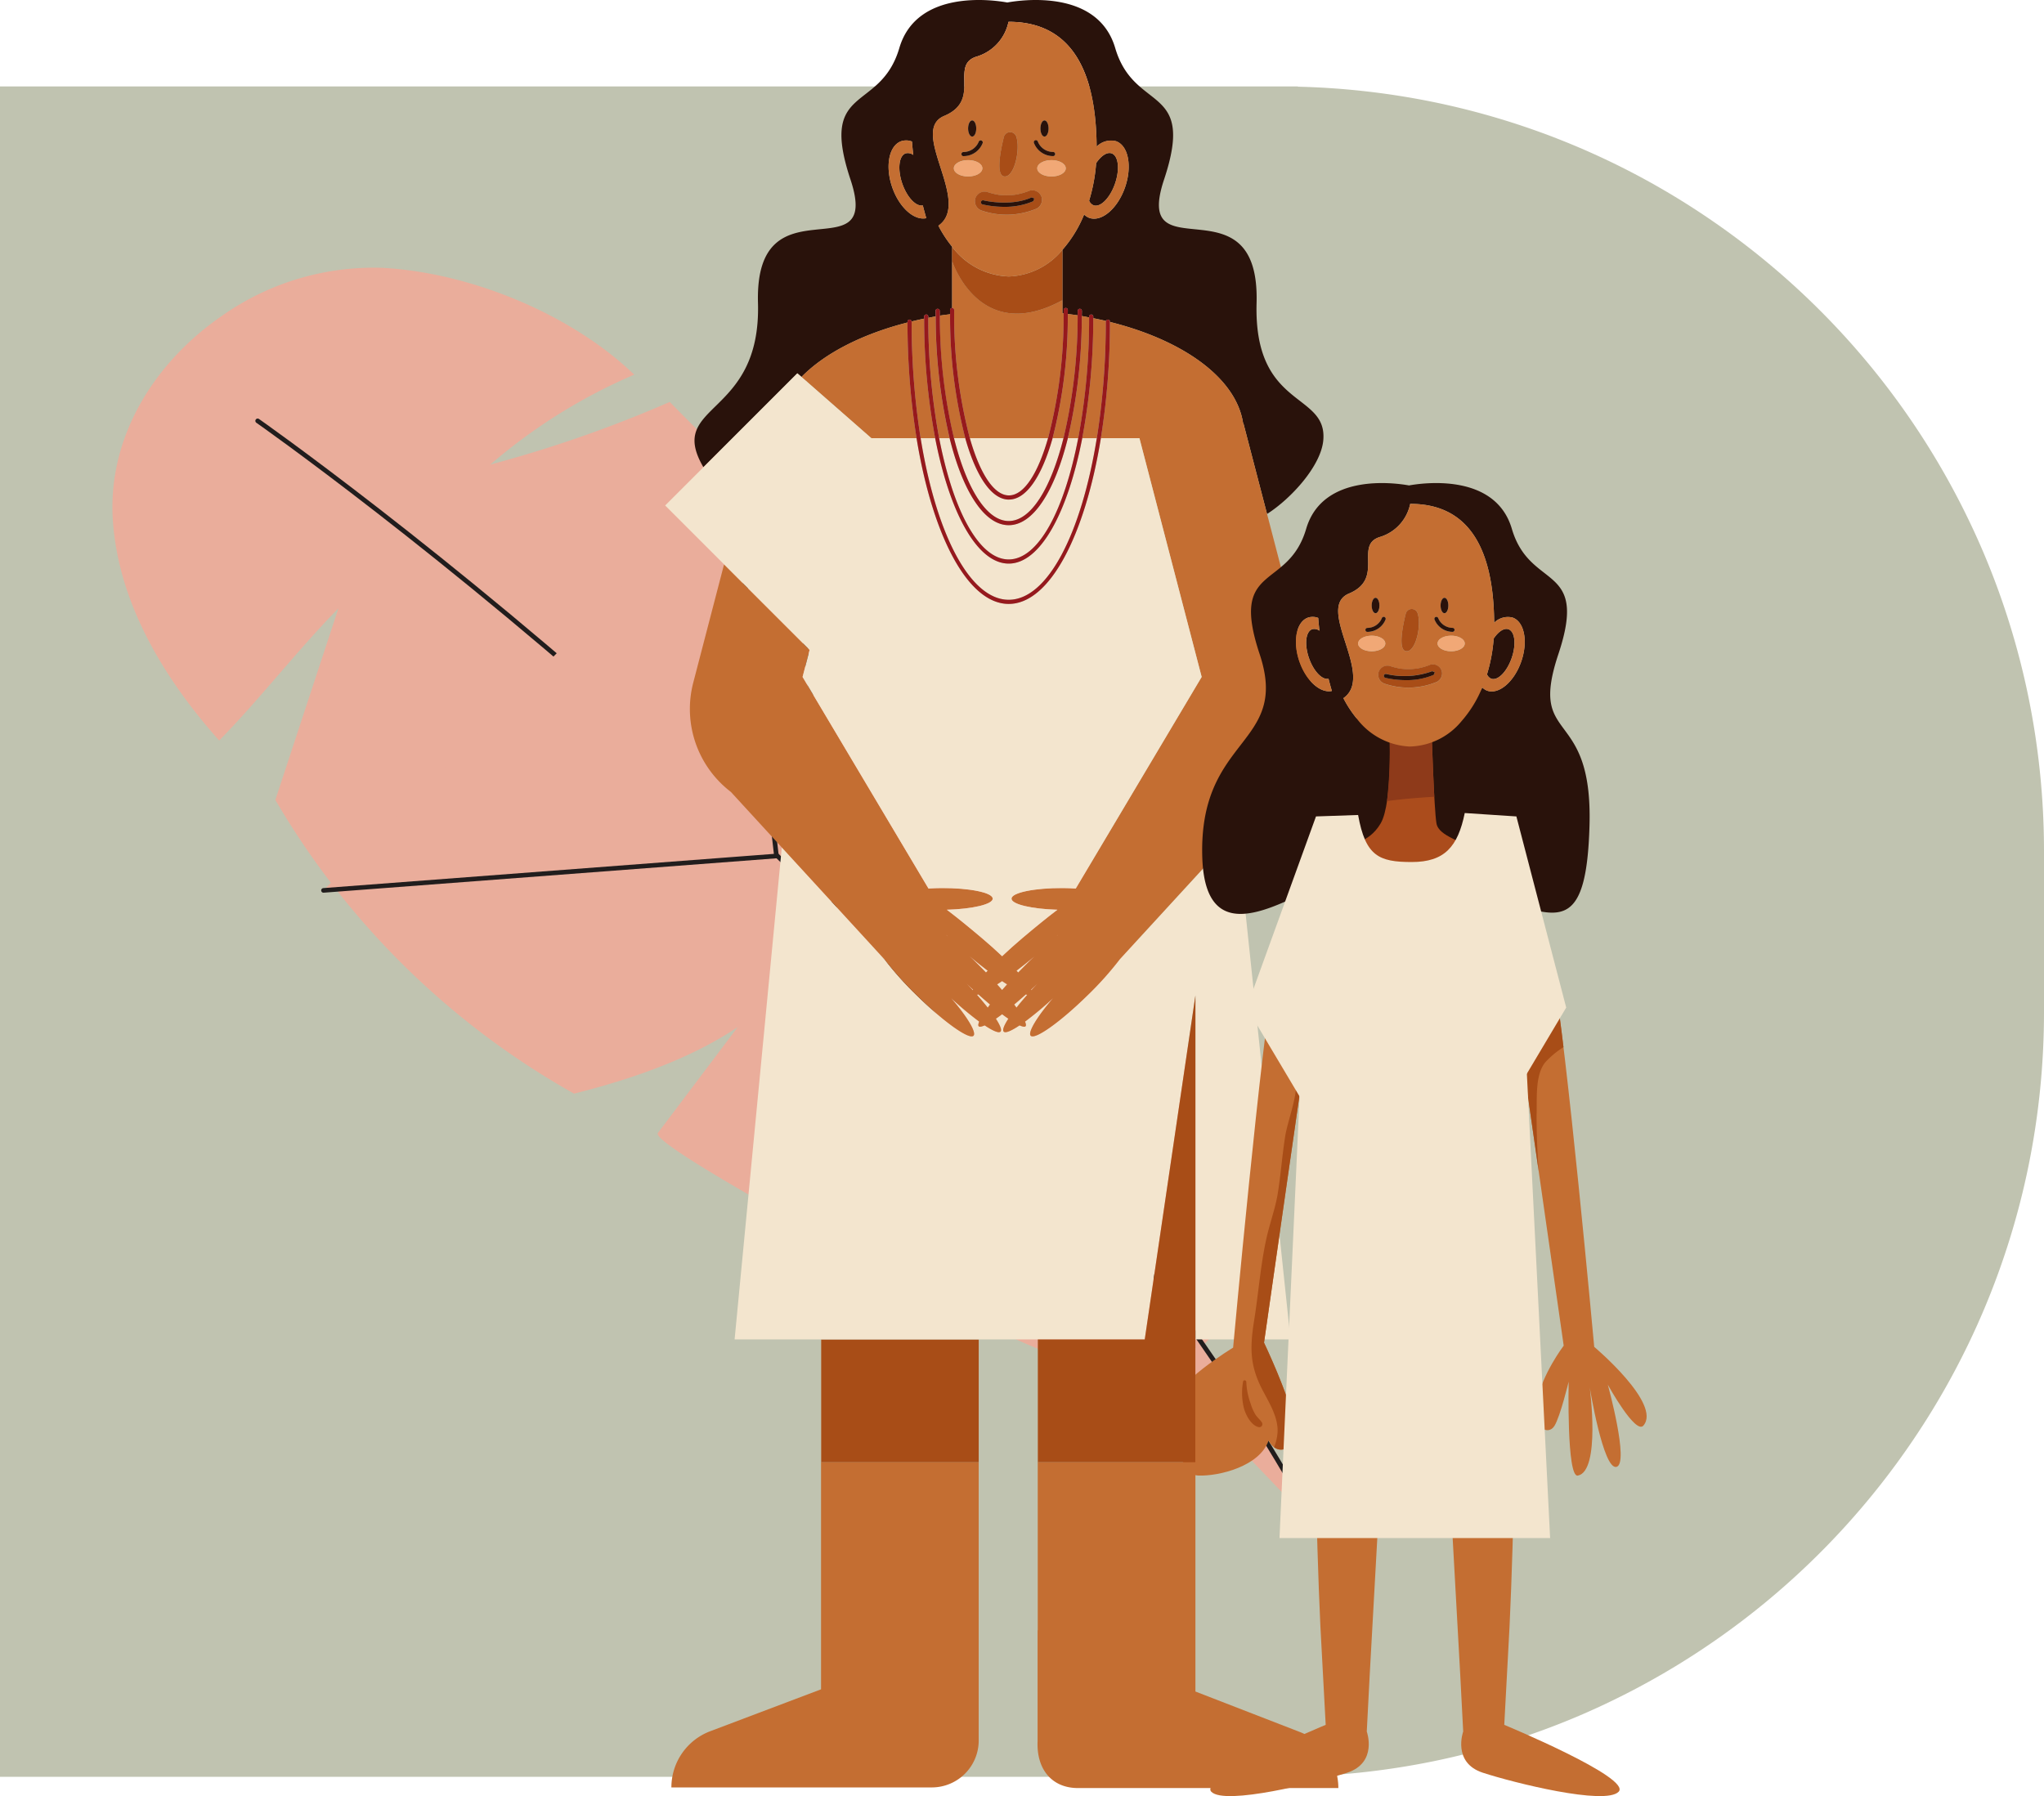 <svg xmlns="http://www.w3.org/2000/svg" xmlns:xlink="http://www.w3.org/1999/xlink" width="295" height="259.26" viewBox="0 0 295 259.26">
  <defs>
    <clipPath id="clip-path">
      <rect id="Rectángulo_44140" data-name="Rectángulo 44140" width="141.649" height="259.259" fill="none"/>
    </clipPath>
  </defs>
  <g id="Grupo_145691" data-name="Grupo 145691" transform="translate(-180 -1950)">
    <path id="Unión_8" data-name="Unión 8" d="M0,295V107.684H.034A111.079,111.079,0,0,1,2.244,88.15,109.809,109.809,0,0,1,18.855,48.674a110.715,110.715,0,0,1,48.572-40A109.816,109.816,0,0,1,88.151,2.243,111.185,111.185,0,0,1,110.4,0h23.2a111.185,111.185,0,0,1,22.249,2.243,109.81,109.81,0,0,1,39.476,16.611,110.73,110.73,0,0,1,40,48.572,109.879,109.879,0,0,1,6.432,20.723,111.012,111.012,0,0,1,2.21,19.535H244v2.275c0,.146,0,.292,0,.438h0V295Z" transform="translate(475 1962.479) rotate(90)" fill="#c0c3b0" style="mix-blend-mode: multiply;isolation: isolate"/>
    <g id="Grupo_145664" data-name="Grupo 145664" transform="translate(196.225 1988.646)">
      <g id="Grupo_145543" data-name="Grupo 145543" transform="translate(0)">
        <path id="Trazado_197614" data-name="Trazado 197614" d="M217.242,126.731c-9.771,6.7-16.647,17.591-15.758,29.754.87,11.894,7.424,22.684,15.329,31.565,5.9-6.005,11.309-13.071,17.208-19.075l-9.1,27.648a115.2,115.2,0,0,0,43.115,42.4c8.129-2.048,16.632-4.928,23.612-9.6L280.131,244.7c-1.184,1.608,30.571,18.621,32.776,19.736,8.534,4.316,16.718,9.891,25.876,12.769,31.741,9.973,27.176-24.819,18.569-43.62a219.447,219.447,0,0,0-33.169-51.755,61.1,61.1,0,0,1-2.05,20.739c-1.756-12.766-6.653-22.656-9.1-35.308a326.993,326.993,0,0,1-31.19-28.083,182.159,182.159,0,0,1-25.9,9.043,80.109,80.109,0,0,1,20.776-12.982c-9.166-8.816-23.732-14.744-36.349-15.417a38.011,38.011,0,0,0-23.125,6.907" transform="translate(-201.407 -119.806)" fill="#eaad9b"/>
        <path id="Trazado_197615" data-name="Trazado 197615" d="M188.368,144.855s106.866,74.8,152.816,159.863" transform="translate(-167.408 -122.752)" fill="#eaad9b" stroke="#211d1d" stroke-linecap="round" stroke-linejoin="round" stroke-width="0.665"/>
        <line id="Línea_1906" data-name="Línea 1906" x2="6.215" y2="56.349" transform="translate(98.02 36.259)" fill="none" stroke="#211d1d" stroke-linecap="round" stroke-linejoin="round" stroke-width="0.665"/>
        <path id="Trazado_197616" data-name="Trazado 197616" d="M276.7,213.661l65.375-4.966-6.323-55.084" transform="translate(-246.239 -123.782)" fill="#eaad9b" stroke="#211d1d" stroke-linecap="round" stroke-linejoin="round" stroke-width="0.665"/>
      </g>
    </g>
    <g id="Grupo_145665" data-name="Grupo 145665" transform="translate(276 1950)">
      <g id="Grupo_145341" data-name="Grupo 145341" clip-path="url(#clip-path)">
        <path id="Trazado_197192" data-name="Trazado 197192" d="M21.873,54.412c3.341-3.415,8.721-6.177,15.3-7.861,0-.041,0-.08,0-.12a.3.3,0,0,1,.3-.3.3.3,0,0,1,.289.271c.6-.146,1.2-.284,1.816-.411,0-.1-.005-.194-.005-.293a.3.3,0,0,1,.6,0c0,.061,0,.118,0,.178.352-.069.7-.141,1.059-.2,0-.269-.013-.531-.013-.8a.3.3,0,1,1,.6,0c0,.232.01.457.011.688.488-.08.995-.136,1.491-.2,0-.2-.009-.4-.009-.606a.3.3,0,0,1,.3-.3V35.618a17.468,17.468,0,0,1-1.982-3.037c4.885-3.4-4.326-13.686.838-15.847,5.519-2.312.642-7.447,4.806-8.6a6.652,6.652,0,0,0,4.477-4.982h.018c6.955,0,12.6,4.174,12.7,18.011a2.929,2.929,0,0,1,2.786-.784c1.786.618,2.376,3.6,1.315,6.66s-3.37,5.037-5.155,4.419a2.121,2.121,0,0,1-.753-.49,17.965,17.965,0,0,1-3.129,5.095v9.157l.174.024c0-.165.007-.327.007-.492a.3.3,0,0,1,.6,0c0,.194-.008.38-.009.572.475.064.958.119,1.425.193,0-.217.011-.426.011-.643a.3.3,0,0,1,.6,0c0,.252-.011.493-.013.743.359.061.706.137,1.059.2,0-.04,0-.078,0-.119a.3.3,0,0,1,.6,0c0,.079,0,.155,0,.233.624.125,1.241.255,1.847.4a.285.285,0,0,1,.259-.2.3.3,0,0,1,.3.3c0,.014,0,.027,0,.041C77.05,49.129,84.634,54.617,85.609,61.1l.045.007,3.409,13.084c3.522-2.253,7.787-6.962,8.116-10.633.628-7.033-10.058-4.446-9.627-19.819C88.067,25.42,69.579,39.8,74.2,25.915s-4.28-9.567-7.05-18.982C64.643-1.593,53.634-.016,51.573.359,49.511-.016,38.5-1.593,35.993,6.933c-2.77,9.415-11.67,5.1-7.05,18.982S15.078,25.42,15.593,43.736C16.059,60.4,2.241,58.084,7.719,67.443L21.275,53.888Zm14.41-34.036a2.308,2.308,0,0,1,1.537.054c.047.656.114,1.3.188,1.937a1.287,1.287,0,0,0-1.1-.227c-.988.341-1.2,2.3-.488,4.367.69,1.988,1.988,3.341,2.963,3.143.182.708.353,1.327.5,1.844-1.748.379-3.9-1.531-4.916-4.457-1.059-3.06-.471-6.042,1.315-6.66" transform="translate(-2.197 0)" fill="#29120b"/>
        <path id="Trazado_197193" data-name="Trazado 197193" d="M22.993,293.659h-.03v50.5l-16,6.051a8.67,8.67,0,0,0-5.6,8.11H38.948a6.768,6.768,0,0,0,6.769-6.768V311.376H22.993Z" transform="translate(-0.465 -100.312)" fill="#c46e32"/>
        <path id="Trazado_197194" data-name="Trazado 197194" d="M104.4,311.377H81.67V293.66h-.015v41.992l-.023-.009v16c-.176,4.072,2.079,6.768,5.818,6.768h37.59a8.673,8.673,0,0,0-5.605-8.11l-15.024-5.824V294.922H104.4Z" transform="translate(-27.882 -100.312)" fill="#c46e32"/>
        <rect id="Rectángulo_44139" data-name="Rectángulo 44139" width="22.724" height="17.718" transform="translate(22.529 193.346)" fill="#a84d17"/>
        <path id="Trazado_197195" data-name="Trazado 197195" d="M60.753,86.947a76.908,76.908,0,0,1-2.011-17.578c-.358.063-.707.135-1.06.2a93.9,93.9,0,0,0,1.573,17.374Z" transform="translate(-19.704 -23.696)" fill="#c46e32"/>
        <path id="Trazado_197196" data-name="Trazado 197196" d="M29.883,78.564,39.966,87.4h6.527a105.16,105.16,0,0,1-1.306-16.7c-6.582,1.684-11.963,4.446-15.3,7.861" transform="translate(-10.208 -24.152)" fill="#c46e32"/>
        <path id="Trazado_197197" data-name="Trazado 197197" d="M55.322,87.112h2.1a92.8,92.8,0,0,1-1.589-17.259c-.616.128-1.218.266-1.816.411,0,.011.012.017.012.028a106.258,106.258,0,0,0,1.293,16.82" transform="translate(-18.452 -23.861)" fill="#c46e32"/>
        <path id="Trazado_197198" data-name="Trazado 197198" d="M63.879,86.782a69.684,69.684,0,0,1-2.191-17.9c-.5.068-1,.124-1.491.2A76.625,76.625,0,0,0,62.24,86.782Z" transform="translate(-20.563 -23.531)" fill="#c46e32"/>
        <path id="Trazado_197199" data-name="Trazado 197199" d="M89.768,86.916a93.886,93.886,0,0,0,1.574-17.434c-.354-.067-.7-.143-1.059-.2a76.985,76.985,0,0,1-2.013,17.637Z" transform="translate(-30.152 -23.665)" fill="#c46e32"/>
        <path id="Trazado_197200" data-name="Trazado 197200" d="M86.5,86.764a76.663,76.663,0,0,0,2.044-17.737c-.467-.074-.949-.129-1.425-.193a69.756,69.756,0,0,1-2.191,17.93Z" transform="translate(-29.01 -23.513)" fill="#c46e32"/>
        <path id="Trazado_197201" data-name="Trazado 197201" d="M93.526,87.081a106.338,106.338,0,0,0,1.292-16.82c0-.039.028-.066.043-.1-.606-.144-1.223-.275-1.847-.4a92.861,92.861,0,0,1-1.591,17.319Z" transform="translate(-31.23 -23.83)" fill="#c46e32"/>
        <path id="Trazado_197202" data-name="Trazado 197202" d="M63.2,64.3A69.988,69.988,0,0,0,65.46,82.8H76.745A69.514,69.514,0,0,0,79,64.792l-.174-.024V62.883c-12,6.548-15.92-5.648-15.92-5.648V64a.3.3,0,0,1,.3.3" transform="translate(-21.487 -19.551)" fill="#c46e32"/>
        <path id="Trazado_197203" data-name="Trazado 197203" d="M78.822,61.811V54.539a10.472,10.472,0,0,1-7.763,3.849A10.673,10.673,0,0,1,62.9,54.1v2.066s3.919,12.2,15.92,5.648" transform="translate(-21.487 -18.479)" fill="#a84d17"/>
        <path id="Trazado_197204" data-name="Trazado 197204" d="M54.415,42.009c-.151-.518-.323-1.136-.5-1.845-.975.2-2.273-1.154-2.963-3.143-.716-2.069-.5-4.026.488-4.367a1.29,1.29,0,0,1,1.1.226c-.074-.637-.142-1.281-.188-1.936a2.3,2.3,0,0,0-1.537-.054c-1.786.618-2.374,3.6-1.315,6.66,1.015,2.927,3.167,4.837,4.916,4.458" transform="translate(-16.729 -10.515)" fill="#c46e32"/>
        <path id="Trazado_197205" data-name="Trazado 197205" d="M93.585,41.094c.986.342,2.367-1.057,3.085-3.127s.5-4.025-.488-4.367c-.675-.234-1.531.358-2.235,1.41a24.927,24.927,0,0,1-1.011,5.413,1.183,1.183,0,0,0,.649.672" transform="translate(-31.746 -11.46)" fill="#29120b"/>
        <path id="Trazado_197206" data-name="Trazado 197206" d="M73.081,42.709h0c.159.022.153.022,0,0" transform="translate(-24.964 -14.589)" fill="#c46e32"/>
        <path id="Trazado_197207" data-name="Trazado 197207" d="M69.621,41.542a10.472,10.472,0,0,0,7.763-3.849,17.985,17.985,0,0,0,3.129-5.1,2.1,2.1,0,0,0,.753.49c1.786.618,4.094-1.36,5.155-4.419s.471-6.042-1.314-6.66a2.929,2.929,0,0,0-2.786.783c-.1-13.837-5.744-18.011-12.7-18.011H69.6a6.652,6.652,0,0,1-4.477,4.982c-4.164,1.156.713,6.291-4.806,8.6-5.165,2.161,4.047,12.442-.838,15.847a17.493,17.493,0,0,0,1.982,3.037,10.671,10.671,0,0,0,8.157,4.291M82.249,25.182c.705-1.051,1.561-1.644,2.236-1.41.987.34,1.2,2.3.488,4.367s-2.1,3.47-3.086,3.127a1.182,1.182,0,0,1-.649-.672,24.894,24.894,0,0,0,1.011-5.413m-4.384.745c0,.651-.922,1.179-2.06,1.179s-2.058-.528-2.058-1.179.92-1.179,2.058-1.179,2.06.527,2.06,1.179m-3.07-6.918c.324,0,.587.525.587,1.169s-.263,1.169-.587,1.169-.589-.523-.589-1.169.263-1.169.589-1.169M73.475,21.9a.3.3,0,0,1,.376.2,2.379,2.379,0,0,0,2.2,1.47.3.3,0,0,1-.022.6H76a2.964,2.964,0,0,1-2.721-1.888.3.3,0,0,1,.2-.376m-4.549-.478a.935.935,0,0,1,1.766-.157c.665,1.742-.177,5.722-1.554,5.835-1.5.125-.651-3.919-.212-5.678m-2.405,7.919a10.716,10.716,0,0,0,1.643.408l.234.026.365.027c.282.016.566.02.85.012s.565-.034.847-.062c.041,0,.039,0,.057,0a.434.434,0,0,1,.053-.013c.159-.032.317-.057.476-.092a9.951,9.951,0,0,0,1.622-.5,1.412,1.412,0,0,1,1.72.977,1.436,1.436,0,0,1-.977,1.722,11.154,11.154,0,0,1-7.636.2,1.434,1.434,0,0,1-.977-1.722,1.41,1.41,0,0,1,1.722-.977M64.357,19.01c.326,0,.588.525.588,1.169s-.262,1.169-.588,1.169-.588-.523-.588-1.169.264-1.169.588-1.169m-1.251,4.559A2.4,2.4,0,0,0,65.3,22.1a.3.3,0,0,1,.375-.2.3.3,0,0,1,.2.376,2.97,2.97,0,0,1-2.723,1.888h-.023a.3.3,0,0,1-.022-.6m-1.4,2.359c0-.652.922-1.179,2.058-1.179s2.059.527,2.059,1.179-.922,1.179-2.059,1.179-2.058-.528-2.058-1.179" transform="translate(-20.048 -1.633)" fill="#c46e32"/>
        <path id="Trazado_197208" data-name="Trazado 197208" d="M74.116,35.367c1.377-.113,2.218-4.093,1.554-5.835a.935.935,0,0,0-1.766.157c-.439,1.759-1.291,5.8.212,5.678" transform="translate(-25.026 -9.896)" fill="#a84d17"/>
        <path id="Trazado_197209" data-name="Trazado 197209" d="M67.4,36.287c0-.652-.922-1.179-2.06-1.179s-2.058.527-2.058,1.179.922,1.179,2.058,1.179,2.06-.528,2.06-1.179" transform="translate(-21.615 -11.993)" fill="#f1a876"/>
        <path id="Trazado_197210" data-name="Trazado 197210" d="M81.558,36.287c0,.651.92,1.179,2.058,1.179s2.059-.528,2.059-1.179-.922-1.179-2.059-1.179-2.058.527-2.058,1.179" transform="translate(-27.86 -11.993)" fill="#f1a876"/>
        <path id="Trazado_197211" data-name="Trazado 197211" d="M66.992,28.732c.326,0,.588-.523.588-1.169s-.262-1.169-.588-1.169-.588.525-.588,1.169.264,1.169.588,1.169" transform="translate(-22.683 -9.016)" fill="#29120b"/>
        <path id="Trazado_197212" data-name="Trazado 197212" d="M82.844,28.732c.324,0,.588-.523.588-1.169s-.264-1.169-.588-1.169-.588.525-.588,1.169.262,1.169.588,1.169" transform="translate(-28.098 -9.016)" fill="#29120b"/>
        <path id="Trazado_197213" data-name="Trazado 197213" d="M67.945,42.921a1.433,1.433,0,0,0,.978,1.722,11.152,11.152,0,0,0,7.636-.2,1.436,1.436,0,0,0,.978-1.722,1.412,1.412,0,0,0-1.721-.977,9.8,9.8,0,0,1-1.622.5c-.159.035-.318.061-.476.092-.041.008-.039.009-.054.013s-.016,0-.057,0c-.282.028-.563.053-.847.062s-.568.005-.851-.012l-.364-.026-.234-.026a10.706,10.706,0,0,1-1.643-.408,1.411,1.411,0,0,0-1.722.977m3.37-.568h0c.155.023.161.023,0,0m-2.2.8c.04.01,3.9.959,6.961-.419l.4.149-.151.4a10.28,10.28,0,0,1-4.191.809,13.943,13.943,0,0,1-3.164-.354.3.3,0,0,1,.147-.579" transform="translate(-23.196 -14.233)" fill="#a84d17"/>
        <path id="Trazado_197214" data-name="Trazado 197214" d="M69.405,44.287a13.942,13.942,0,0,0,3.164.354,10.291,10.291,0,0,0,4.191-.809l.151-.4-.4-.149c-3.062,1.378-6.921.429-6.961.419a.3.3,0,0,0-.147.579" transform="translate(-23.631 -14.787)" fill="#29120b"/>
        <path id="Trazado_197215" data-name="Trazado 197215" d="M65.274,33.045l.023,0a2.967,2.967,0,0,0,2.723-1.888.3.3,0,0,0-.2-.375.3.3,0,0,0-.376.2,2.394,2.394,0,0,1-2.2,1.468.3.3,0,0,0,.022.6" transform="translate(-22.195 -10.509)" fill="#29120b"/>
        <path id="Trazado_197216" data-name="Trazado 197216" d="M83.562,33.044l.023,0a.3.3,0,0,0,.022-.6,2.38,2.38,0,0,1-2.2-1.47.3.3,0,1,0-.571.18,2.962,2.962,0,0,0,2.721,1.888" transform="translate(-27.61 -10.51)" fill="#29120b"/>
        <path id="Trazado_197217" data-name="Trazado 197217" d="M76.509,219.474c.124.161.22.3.332.45q.681-.862,1.555-1.851c-.068-.018-.131-.03-.208-.056q-.873.782-1.679,1.458" transform="translate(-26.135 -74.473)" fill="#f3e5ce"/>
        <path id="Trazado_197218" data-name="Trazado 197218" d="M72.765,215.568c.257.282.485.548.723.818.236-.271.466-.536.722-.818-.236-.152-.471-.3-.724-.475-.252.171-.486.322-.722.475" transform="translate(-24.856 -73.474)" fill="#f3e5ce"/>
        <path id="Trazado_197219" data-name="Trazado 197219" d="M80.261,216.6c.284-.311.577-.627.884-.949-.311.294-.619.585-.922.864.014.028.027.057.039.084" transform="translate(-27.403 -73.666)" fill="#f3e5ce"/>
        <path id="Trazado_197220" data-name="Trazado 197220" d="M77.018,211.738c.082.088.169.179.248.265q.818-.847,1.711-1.725c.215-.211.423-.4.635-.608-.893.747-1.762,1.437-2.594,2.067" transform="translate(-26.309 -71.622)" fill="#f3e5ce"/>
        <path id="Trazado_197221" data-name="Trazado 197221" d="M61.676,205.021l.207.176c-.066-.066-.14-.134-.2-.2,0,.007,0,.015,0,.023" transform="translate(-21.068 -70.026)" fill="#f3e5ce"/>
        <path id="Trazado_197222" data-name="Trazado 197222" d="M69.355,211.734c-.835-.633-1.707-1.325-2.6-2.075.216.208.427.4.644.616q.893.875,1.712,1.725c.078-.086.165-.177.248-.265" transform="translate(-22.802 -71.618)" fill="#f3e5ce"/>
        <path id="Trazado_197223" data-name="Trazado 197223" d="M68.349,218.073q.875.989,1.555,1.851c.112-.151.207-.289.332-.45q-.8-.675-1.679-1.458c-.077.026-.14.038-.208.056" transform="translate(-23.348 -74.473)" fill="#f3e5ce"/>
        <path id="Trazado_197224" data-name="Trazado 197224" d="M66.979,216.6c.012-.028.025-.056.039-.085-.307-.282-.618-.576-.932-.873.31.325.605.643.893.958" transform="translate(-22.575 -73.661)" fill="#f3e5ce"/>
        <path id="Trazado_197225" data-name="Trazado 197225" d="M85.734,205.2l.206-.175c0-.007,0-.015,0-.023-.064.065-.138.133-.2.2" transform="translate(-29.286 -70.026)" fill="#f3e5ce"/>
        <path id="Trazado_197226" data-name="Trazado 197226" d="M66.151,205.958c-3.914,3.84-7.581,6.45-8.191,5.828-.454-.463.89-2.715,3.221-5.42a49.25,49.25,0,0,1-4.037,3.378c.12.313.173.566.067.674-.126.129-.445.057-.862-.126-1.184.789-2.031,1.16-2.284.9-.223-.228.042-.9.667-1.863-.288-.2-.577-.4-.9-.648-.324.246-.614.448-.9.648.625.961.89,1.635.666,1.863-.253.257-1.1-.113-2.283-.9-.416.182-.734.255-.861.126-.106-.108-.054-.361.067-.674a49.358,49.358,0,0,1-4.038-3.377c2.331,2.7,3.674,4.956,3.22,5.419-.608.622-4.277-1.988-8.191-5.828a47.241,47.241,0,0,1-4.673-5.225L22.033,184.6l-6.812,71.024H74.414l7.315-49.663v49.663H95.454l-7.733-73.3-16.888,18.4a47.184,47.184,0,0,1-4.681,5.234" transform="translate(-5.199 -62.282)" fill="#f3e5ce"/>
        <path id="Trazado_197227" data-name="Trazado 197227" d="M70.1,108.624c-3.55,0-6.628-4.906-8.532-12.557h-1.5c2.012,10.446,5.749,17.5,10.031,17.5s8.021-7.057,10.033-17.5h-1.5c-1.9,7.651-4.984,12.557-8.534,12.557" transform="translate(-20.52 -32.816)" fill="#f3e5ce"/>
        <path id="Trazado_197228" data-name="Trazado 197228" d="M68.712,114.169c-4.546,0-8.511-7.31-10.612-18.1H56c2.224,13.755,7.083,23.323,12.712,23.323s10.49-9.569,12.714-23.323h-2.1c-2.1,10.792-6.065,18.1-10.612,18.1" transform="translate(-19.129 -32.816)" fill="#f3e5ce"/>
        <path id="Trazado_197229" data-name="Trazado 197229" d="M71.238,104.926c-2.527,0-4.756-3.4-6.3-8.859H63.3c1.822,7.252,4.683,11.958,7.9,11.958s6.084-4.706,7.905-11.958H77.538c-1.544,5.46-3.773,8.859-6.3,8.859" transform="translate(-21.623 -32.816)" fill="#f3e5ce"/>
        <path id="Trazado_197230" data-name="Trazado 197230" d="M72.43,104.326c2.186,0,4.2-3.2,5.643-8.259H66.787c1.447,5.055,3.456,8.259,5.643,8.259" transform="translate(-22.814 -32.816)" fill="#f3e5ce"/>
        <path id="Trazado_197231" data-name="Trazado 197231" d="M85.257,85.208C84.283,78.728,76.7,73.24,66.035,70.583a105.182,105.182,0,0,1-1.308,16.779h5.567l8.981,34.46L61.1,152.366c-.593-.036-1.2-.063-1.843-.067-4.095-.027-7.419.658-7.424,1.527-.006.813,2.9,1.493,6.62,1.6-1.478,1.119-3.218,2.539-5.053,4.089-1.06.9-2.039,1.777-2.925,2.617-.886-.84-1.865-1.722-2.925-2.617-1.836-1.551-3.576-2.971-5.055-4.089,3.722-.109,6.626-.789,6.622-1.6-.007-.869-3.33-1.554-7.426-1.527-.641,0-1.25.03-1.843.067L21.679,121.822l1.015-3.9L10.346,105.576,5.9,122.651a15.066,15.066,0,0,0,5.429,15.77l7.354,8.013,14.8,16.129a47.25,47.25,0,0,0,4.673,5.224c3.914,3.84,7.583,6.45,8.191,5.828.454-.462-.888-2.714-3.22-5.419a49.226,49.226,0,0,0,4.037,3.377c-.12.313-.173.566-.066.675.126.128.444.056.861-.126,1.184.789,2.031,1.16,2.283.9.224-.228-.041-.9-.666-1.863.287-.2.577-.4.9-.647.324.245.614.448.9.647-.625.961-.89,1.635-.666,1.863.252.258,1.1-.113,2.283-.9.417.182.735.254.862.126.107-.109.053-.362-.067-.674a49.4,49.4,0,0,0,4.038-3.378c-2.332,2.706-3.675,4.957-3.222,5.42.61.622,4.277-1.988,8.191-5.828a47.124,47.124,0,0,0,4.681-5.234l16.888-18.4,5.265-5.735a15.067,15.067,0,0,0,5.427-15.77L88.713,98.3,85.3,85.215Zm-42.8,73.9c0-.007,0-.015,0-.023.065.066.139.134.2.2-.07-.061-.137-.117-.207-.176m3.8,7.941c-.288-.315-.583-.633-.893-.959.314.3.625.592.932.874-.014.029-.027.057-.039.085m-.454-4.9c.9.75,1.768,1.443,2.6,2.075-.082.088-.169.179-.248.265q-.818-.847-1.712-1.725c-.218-.214-.429-.408-.644-.616m2.606,7.41q-.681-.862-1.554-1.851c.068-.018.131-.03.208-.056q.873.782,1.679,1.458c-.124.161-.221.3-.332.45m2.075-2.539c-.238-.271-.466-.536-.723-.818.236-.153.471-.3.723-.475.252.172.486.323.722.475-.256.282-.485.547-.722.818m2.075,2.539c-.112-.151-.207-.289-.332-.449q.8-.675,1.679-1.458c.076.026.14.038.207.056q-.875.988-1.555,1.851m.25-5.069c-.078-.086-.165-.177-.248-.265.832-.63,1.7-1.32,2.595-2.067-.213.2-.421.4-.636.607q-.892.875-1.711,1.725m1.9,2.555c-.012-.027-.025-.056-.039-.084.3-.279.611-.57.922-.864-.307.322-.6.637-.884.949m3.59-7.765c.065-.065.14-.133.2-.2,0,.008,0,.016,0,.023l-.206.175" transform="translate(-1.846 -24.111)" fill="#c46e32"/>
        <path id="Trazado_197232" data-name="Trazado 197232" d="M8.5,109.423l12.348,12.349-1.016,3.9,18.173,30.544c.593-.036,1.2-.063,1.843-.067,4.1-.026,7.419.658,7.426,1.527,0,.813-2.9,1.494-6.621,1.6,1.478,1.118,3.218,2.538,5.054,4.089,1.06.9,2.038,1.776,2.925,2.617.887-.84,1.865-1.72,2.926-2.617,1.835-1.551,3.575-2.971,5.053-4.089-3.72-.109-6.626-.789-6.62-1.6,0-.868,3.329-1.553,7.424-1.527.64,0,1.251.032,1.843.067L77.431,125.67,68.449,91.209H62.881c-2.3,14.095-7.393,23.924-13.3,23.924s-11-9.829-13.3-23.924H29.758L19.675,82.37l-.6-.524L5.522,95.4,0,100.923Z" transform="translate(0 -27.958)" fill="#f3e5ce"/>
        <path id="Trazado_197233" data-name="Trazado 197233" d="M138.287,162.523c0-.038,0-.076,0-.115a.284.284,0,0,1,.284-.284.281.281,0,0,1,.276.258c.569-.138,1.143-.27,1.73-.392,0-.094,0-.184,0-.279a.286.286,0,0,1,.571,0c0,.057,0,.112,0,.169.336-.066.668-.134,1.009-.194,0-.256-.013-.506-.013-.764a.285.285,0,1,1,.57,0c0,.221.009.435.011.656.464-.076.947-.13,1.42-.195,0-.194-.009-.382-.009-.577a30.738,30.738,0,0,1,3.467.482l.135-18.181-7.755-3.258a16.662,16.662,0,0,1-1.889-2.894c4.654-3.244-4.122-13.038.8-15.1,5.258-2.2.611-7.095,4.579-8.2a6.338,6.338,0,0,0,4.265-4.747h.018c6.627,0,12,3.977,12.1,17.159a2.792,2.792,0,0,1,2.655-.746c1.7.589,2.263,3.43,1.252,6.345s-3.21,4.8-4.911,4.21a2.018,2.018,0,0,1-.718-.467c-.779,1.876-8.553,6.317-9.744,7.651l.125,18.223,2.4-.3.166.022c0-.157.007-.311.007-.469a.285.285,0,0,1,.57,0c0,.184-.007.362-.008.545.453.061.912.113,1.357.184,0-.206.011-.406.011-.612a.286.286,0,0,1,.572,0c0,.239-.011.469-.013.708.343.058.672.13,1.009.194,0-.038,0-.075,0-.113a.285.285,0,1,1,.57,0c0,.074,0,.147,0,.221.595.119,1.182.244,1.759.381a.27.27,0,0,1,.247-.19.284.284,0,0,1,.284.284v.04c1.377.676,1.36,3.248,4.7,4.322,7.391,2.376,11.059,3.481,11.469-11.166.49-17.449-8.9-11.508-4.492-24.736s-4.078-9.115-6.716-18.085c-2.39-8.123-12.878-6.62-14.842-6.263-1.964-.356-12.453-1.859-14.842,6.263-2.639,8.97-11.119,4.856-6.716,18.085s-8.771,11.788-8.281,29.237c.444,15.872,14.291,4.286,20.562,2.682M133,125.326a2.2,2.2,0,0,1,1.464.051c.045.625.109,1.238.179,1.846a1.226,1.226,0,0,0-1.051-.217c-.94.325-1.148,2.189-.465,4.16.658,1.894,1.894,3.183,2.823,2.994.173.675.336,1.264.481,1.757-1.666.361-3.717-1.459-4.683-4.247-1.009-2.915-.449-5.756,1.252-6.345" transform="translate(-40.21 -36.179)" fill="#29120b"/>
        <path id="Trazado_197234" data-name="Trazado 197234" d="M136.149,334.4l-.493-9.177c-1.547-25.434-1.339-75.138-1.339-75.138l12.321,2.6-4.126,74.332-.433,8.346s1.62,4.492-2.834,5.949-17.663,4.75-19.605,2.746,16.509-9.657,16.509-9.657" transform="translate(-40.819 -85.427)" fill="#c46e32"/>
        <path id="Trazado_197235" data-name="Trazado 197235" d="M147.287,315.386c.207-.136.391.188.192.322-1.34.9-2.854,2.129-2.035,3.908.394.861,1.568.718,1.346-.291-.144-.671-.692-1.008-.911-.144-.068.267-.449.15-.406-.113.143-.838.733-1.3,1.448-.66a1.406,1.406,0,0,1-.2,2.256c-1.088.639-1.889-.833-1.993-1.7-.207-1.7,1.291-2.775,2.556-3.578" transform="translate(-49.433 -107.723)" fill="#a84d17"/>
        <path id="Trazado_197236" data-name="Trazado 197236" d="M150.4,285.248c-1.277-4.39-4.444-6.709-8.316-8.343-.128-15.029-.08-26.82-.08-26.82l12.321,2.6L151.6,301.859c-.061-1.894-.122-3.792-.18-5.668-.085-3.646,0-7.38-1.017-10.943" transform="translate(-48.504 -85.427)" fill="#a84d17"/>
        <path id="Trazado_197237" data-name="Trazado 197237" d="M178.493,334.4l.493-9.177c1.547-25.434,1.339-75.138,1.339-75.138l-12.319,2.6,4.124,74.332.435,8.346s-1.621,4.492,2.834,5.949,17.662,4.75,19.6,2.746-16.51-9.657-16.51-9.657" transform="translate(-57.39 -85.427)" fill="#c46e32"/>
        <path id="Trazado_197238" data-name="Trazado 197238" d="M179.958,315.386c-.207-.136-.391.188-.192.322,1.34.9,2.854,2.129,2.034,3.908-.392.861-1.568.718-1.346-.291.146-.671.695-1.008.911-.144.07.267.45.15.406-.113-.143-.838-.732-1.3-1.447-.66a1.406,1.406,0,0,0,.2,2.256c1.09.639,1.89-.833,1.994-1.7.208-1.7-1.291-2.775-2.556-3.578" transform="translate(-61.378 -107.723)" fill="#a84d17"/>
        <path id="Trazado_197239" data-name="Trazado 197239" d="M171.931,285.248c1.275-4.39,4.443-6.709,8.316-8.343.128-15.029.08-26.82.08-26.82l-12.319,2.6,2.729,49.174c.058-1.894.118-3.792.178-5.668.084-3.646,0-7.38,1.017-10.943" transform="translate(-57.39 -85.427)" fill="#a84d17"/>
        <path id="Trazado_197240" data-name="Trazado 197240" d="M183.575,186.823c.446-2.933,5.243,7.518,7.168,17.185s5.974,54.052,5.974,54.052,9.783,8.234,7.1,11.365c-1.155,1.342-5.136-5.9-5.136-5.9s3.137,11.379,1.25,11.859c-1.915.489-3.857-11.459-3.857-11.459s1.6,12.077-1.726,12.719c-1.628.312-1.319-13.561-1.319-13.561s-1.2,5-2.048,6.38c-.891,1.447-3.239.444-2.524-3.5s3.856-8.077,3.856-8.077-6.624-46.366-7.518-52.094-1.895-14.5-1.216-18.975" transform="translate(-62.632 -63.646)" fill="#c46e32"/>
        <path id="Trazado_197241" data-name="Trazado 197241" d="M189.65,216.987a12.9,12.9,0,0,1,2.631-2.187c-.574-4.742-1.109-8.633-1.538-10.791-1.925-9.667-6.722-20.118-7.168-17.186-.679,4.475.321,13.247,1.216,18.975.431,2.765,2.2,14.983,3.907,26.893-.192-2.693-.3-5.392-.3-8.094.09-2.236-.269-5.728,1.252-7.609" transform="translate(-62.631 -63.646)" fill="#a84d17"/>
        <path id="Trazado_197242" data-name="Trazado 197242" d="M125.2,271.354c1.307,2.559,4.355,1.269,3.64-2.669s-4.3-11.456-4.3-11.456,6.623-46.364,7.518-52.094,1.9-14.5,1.217-18.977c-.444-2.929-5.243,7.519-7.168,17.185s-6.026,54.6-6.026,54.6-8.628,5.233-8.515,8.132.4,10.218,3.464,10.334,8.917-1.364,10.167-5.057" transform="translate(-38.111 -63.419)" fill="#c46e32"/>
        <path id="Trazado_197243" data-name="Trazado 197243" d="M146.69,317.213a3.2,3.2,0,0,0-.942-.5,4.078,4.078,0,0,1-1.256-.936,5.452,5.452,0,0,1-1.283-2.986.064.064,0,0,0-.126.015,6.3,6.3,0,0,0,.868,3.095c.478.787,1.555,1.876,2.547,1.778.216-.02.387-.29.192-.463" transform="translate(-48.876 -106.831)" fill="#a84d17"/>
        <path id="Trazado_197244" data-name="Trazado 197244" d="M140.631,319.641a9.567,9.567,0,0,1-1.284-.383,3.926,3.926,0,0,1-1.143-1.2,12.282,12.282,0,0,1-1.344-2.785.063.063,0,0,0-.122.033,12.215,12.215,0,0,0,1.084,3.474c.461.853,1.8,1.875,2.809,1.467a.316.316,0,0,0,0-.6" transform="translate(-46.708 -107.679)" fill="#a84d17"/>
        <path id="Trazado_197245" data-name="Trazado 197245" d="M139.073,186.158c-.444-2.929-5.243,7.52-7.168,17.185-.4,2-.888,5.506-1.416,9.808,2,1.219,3.965,2.744,4.387,4.991.574,2.871-.862,6.125-1.436,9-.478,2.871-.67,5.843-1.148,8.714-.385,2.2-1.149,4.213-1.63,6.412-.861,3.927-1.148,8.141-1.818,12.161-.575,3.831-.481,6.319,1.341,9.765.958,1.817,2.2,3.831,2.107,5.936a7.142,7.142,0,0,1-.5,2.192c1.444,1.064,3.438-.369,2.845-3.637-.716-3.938-4.3-11.456-4.3-11.456s6.623-46.364,7.518-52.094,1.9-14.5,1.217-18.977" transform="translate(-43.906 -63.419)" fill="#a84d17"/>
        <path id="Trazado_197246" data-name="Trazado 197246" d="M126.611,302.782a9.166,9.166,0,0,0,.113,3.845c.271,1,1.028,2.471,2.107,2.738a.443.443,0,0,0,.5-.648c-.258-.41-.63-.7-.909-1.1a6.6,6.6,0,0,1-.712-1.6,10.4,10.4,0,0,1-.641-3.177c-.009-.25-.411-.328-.454-.061" transform="translate(-43.198 -103.371)" fill="#a84d17"/>
        <path id="Trazado_197247" data-name="Trazado 197247" d="M155.708,159.589s.541,10.741-1.25,13.783-4.507,2.687-4.582,3.76,3.559,3.444,8.67,3.444,9.158-2.191,8.621-3.444-4.3-1.788-4.652-3.76-.72-13.783-.72-13.783Z" transform="translate(-51.196 -54.515)" fill="#ab4c1c"/>
        <path id="Trazado_197248" data-name="Trazado 197248" d="M164.648,159.589h-6.087a66.253,66.253,0,0,1-.332,10.558c2.258-.3,4.539-.492,6.824-.623-.226-4.149-.4-9.935-.4-9.935" transform="translate(-54.05 -54.515)" fill="#8e3a1a"/>
        <path id="Trazado_197249" data-name="Trazado 197249" d="M143.45,145.936c-.144-.493-.307-1.082-.48-1.757-.93.189-2.166-1.1-2.824-2.994-.683-1.972-.475-3.835.465-4.16a1.226,1.226,0,0,1,1.051.216c-.07-.607-.134-1.221-.179-1.845a2.2,2.2,0,0,0-1.464-.052c-1.7.589-2.262,3.43-1.252,6.345.967,2.788,3.017,4.608,4.683,4.247" transform="translate(-47.23 -46.198)" fill="#c46e32"/>
        <path id="Trazado_197250" data-name="Trazado 197250" d="M180.768,145.064c.939.327,2.255-1.007,2.94-2.979s.475-3.836-.465-4.16c-.643-.223-1.458.341-2.13,1.343a23.738,23.738,0,0,1-.963,5.157,1.126,1.126,0,0,0,.618.639" transform="translate(-61.538 -47.097)" fill="#29120b"/>
        <path id="Trazado_197251" data-name="Trazado 197251" d="M161.233,146.6h0c.151.021.146.021,0,0" transform="translate(-55.076 -50.079)" fill="#c46e32"/>
        <path id="Trazado_197252" data-name="Trazado 197252" d="M157.937,145.491a9.976,9.976,0,0,0,7.4-3.667,17.107,17.107,0,0,0,2.981-4.854,2.023,2.023,0,0,0,.718.467c1.7.589,3.9-1.3,4.912-4.209s.449-5.756-1.253-6.346a2.79,2.79,0,0,0-2.654.747c-.1-13.183-5.473-17.16-12.1-17.16h-.018a6.336,6.336,0,0,1-4.264,4.747c-3.968,1.1.679,5.993-4.579,8.2-4.921,2.059,3.855,11.853-.8,15.1a16.7,16.7,0,0,0,1.888,2.894,10.171,10.171,0,0,0,7.772,4.088m12.031-15.586c.672-1,1.487-1.566,2.13-1.343.941.325,1.148,2.188.465,4.16s-2,3.306-2.939,2.98a1.13,1.13,0,0,1-.619-.64,23.726,23.726,0,0,0,.963-5.157m-4.177.71c0,.621-.879,1.123-1.963,1.123s-1.961-.5-1.961-1.123.877-1.124,1.961-1.124,1.963.5,1.963,1.124m-2.925-6.591c.309,0,.56.5.56,1.114s-.252,1.114-.56,1.114-.56-.5-.56-1.114.25-1.114.56-1.114m-1.258,2.757a.286.286,0,0,1,.358.186,2.267,2.267,0,0,0,2.091,1.4.286.286,0,0,1-.02.571l-.022,0a2.823,2.823,0,0,1-2.593-1.8.286.286,0,0,1,.186-.358m-4.334-.455a.89.89,0,0,1,1.682-.15c.633,1.66-.169,5.451-1.48,5.56-1.432.119-.621-3.734-.2-5.409m-2.292,7.543a10.192,10.192,0,0,0,1.566.389l.223.025.347.025c.269.016.54.019.811.011s.538-.032.807-.059c.039,0,.037,0,.054,0s.012,0,.051-.012c.151-.03.3-.055.454-.088a9.435,9.435,0,0,0,1.545-.481,1.346,1.346,0,0,1,1.639.931,1.369,1.369,0,0,1-.932,1.641,10.629,10.629,0,0,1-7.275.193,1.367,1.367,0,0,1-.931-1.641,1.344,1.344,0,0,1,1.641-.931m-2.061-9.845c.31,0,.56.5.56,1.114s-.25,1.114-.56,1.114-.56-.5-.56-1.114.252-1.114.56-1.114m-1.192,4.344a2.281,2.281,0,0,0,2.091-1.4.283.283,0,0,1,.358-.188.287.287,0,0,1,.188.358,2.829,2.829,0,0,1-2.594,1.8l-.022,0a.286.286,0,0,1-.02-.571m-1.329,2.247c0-.621.878-1.124,1.961-1.124s1.963.5,1.963,1.124-.879,1.123-1.963,1.123-1.961-.5-1.961-1.123" transform="translate(-50.393 -37.735)" fill="#c46e32"/>
        <path id="Trazado_197253" data-name="Trazado 197253" d="M162.219,139.608c1.312-.108,2.113-3.9,1.48-5.559a.89.89,0,0,0-1.682.149c-.419,1.676-1.23,5.529.2,5.409" transform="translate(-55.135 -45.607)" fill="#a84d17"/>
        <path id="Trazado_197254" data-name="Trazado 197254" d="M155.816,140.485c0-.621-.878-1.124-1.962-1.124s-1.961.5-1.961,1.124.879,1.123,1.961,1.123,1.962-.5,1.962-1.123" transform="translate(-51.886 -47.605)" fill="#f1a876"/>
        <path id="Trazado_197255" data-name="Trazado 197255" d="M169.31,140.485c0,.621.877,1.123,1.961,1.123s1.962-.5,1.962-1.123-.878-1.124-1.962-1.124-1.961.5-1.961,1.124" transform="translate(-57.835 -47.605)" fill="#f1a876"/>
        <path id="Trazado_197256" data-name="Trazado 197256" d="M155.432,133.286c.31,0,.56-.5.56-1.114s-.25-1.114-.56-1.114-.561.5-.561,1.114.252,1.114.561,1.114" transform="translate(-52.903 -44.769)" fill="#29120b"/>
        <path id="Trazado_197257" data-name="Trazado 197257" d="M170.535,133.286c.308,0,.56-.5.56-1.114s-.251-1.114-.56-1.114-.561.5-.561,1.114.25,1.114.561,1.114" transform="translate(-58.062 -44.769)" fill="#29120b"/>
        <path id="Trazado_197258" data-name="Trazado 197258" d="M156.34,146.8a1.366,1.366,0,0,0,.932,1.641,10.625,10.625,0,0,0,7.275-.192,1.368,1.368,0,0,0,.931-1.641,1.346,1.346,0,0,0-1.639-.932,9.334,9.334,0,0,1-1.545.481c-.151.034-.3.058-.454.088a.341.341,0,0,0-.051.013c-.018,0-.015,0-.054,0-.269.027-.537.051-.807.059s-.541,0-.81-.011l-.347-.026-.224-.024a10.186,10.186,0,0,1-1.565-.389,1.344,1.344,0,0,0-1.641.931m3.21-.541h0c.148.022.153.022,0,0m-2.094.762a11.669,11.669,0,0,0,6.632-.4l.379.142-.144.377a9.791,9.791,0,0,1-3.993.77,13.317,13.317,0,0,1-3.015-.337.285.285,0,0,1,.14-.552" transform="translate(-53.391 -49.739)" fill="#a84d17"/>
        <path id="Trazado_197259" data-name="Trazado 197259" d="M157.732,148.106a13.314,13.314,0,0,0,3.014.337,9.794,9.794,0,0,0,3.993-.77l.144-.377-.379-.142a11.66,11.66,0,0,1-6.631.4.285.285,0,0,0-.14.552" transform="translate(-53.807 -50.267)" fill="#29120b"/>
        <path id="Trazado_197260" data-name="Trazado 197260" d="M153.8,137.4h.022a2.829,2.829,0,0,0,2.594-1.8.288.288,0,0,0-.188-.358.283.283,0,0,0-.358.188,2.281,2.281,0,0,1-2.091,1.4.286.286,0,0,0,.02.572" transform="translate(-52.438 -46.192)" fill="#29120b"/>
        <path id="Trazado_197261" data-name="Trazado 197261" d="M171.219,137.395h.022a.286.286,0,0,0,.02-.571,2.266,2.266,0,0,1-2.091-1.4.286.286,0,0,0-.545.173,2.823,2.823,0,0,0,2.593,1.8" transform="translate(-57.597 -46.192)" fill="#29120b"/>
        <path id="Trazado_197262" data-name="Trazado 197262" d="M137.977,225.275l-3.316,72.888h39.058l-3.765-75.226Z" transform="translate(-45.999 -76.154)" fill="#f3e5ce"/>
        <path id="Trazado_197263" data-name="Trazado 197263" d="M127.47,206.327l14.549,24.455c.475-.029.963-.05,1.476-.054,3.28-.021,5.94.527,5.945,1.223,0,.651-2.322,1.2-5.3,1.283,1.184.9,2.577,2.033,4.047,3.274.849.717,1.632,1.423,2.342,2.1.71-.673,1.493-1.379,2.342-2.1,1.47-1.241,2.863-2.378,4.046-3.274-2.979-.087-5.305-.631-5.3-1.283,0-.7,2.665-1.244,5.943-1.223.513,0,1,.025,1.475.054l14.551-24.455-7.191-27.591-7.453-.491c-.995,4.878-2.924,7.073-7.652,7.073s-6.674-.849-7.738-6.79l-6.078.207Z" transform="translate(-43.543 -60.888)" fill="#f3e5ce"/>
        <path id="Trazado_197264" data-name="Trazado 197264" d="M97.121,267.893H81.695V285.61h22.726V269.156h.014V218.23Z" transform="translate(-27.906 -74.546)" fill="#a84d17"/>
        <path id="Trazado_197265" data-name="Trazado 197265" d="M70.947,95.171c2.526,0,4.756-3.4,6.3-8.859a69.751,69.751,0,0,0,2.191-17.93c0-.193.009-.379.009-.573a.3.3,0,0,0-.6,0c0,.166-.007.327-.008.492A69.513,69.513,0,0,1,76.59,86.312c-1.447,5.055-3.457,8.259-5.643,8.259s-4.2-3.2-5.643-8.259a69.98,69.98,0,0,1-2.259-18.5.3.3,0,0,0-.6,0c0,.2.008.4.009.606a69.656,69.656,0,0,0,2.191,17.9c1.544,5.46,3.773,8.859,6.3,8.859" transform="translate(-21.332 -23.061)" fill="#96191d"/>
        <path id="Trazado_197266" data-name="Trazado 197266" d="M69.83,98.933c3.55,0,6.63-4.906,8.534-12.557a77.024,77.024,0,0,0,2.013-17.638c0-.25.012-.491.012-.743a.3.3,0,0,0-.6,0c0,.217-.009.427-.011.643a76.625,76.625,0,0,1-2.044,17.737c-1.821,7.252-4.683,11.957-7.9,11.957s-6.084-4.706-7.9-11.957a76.625,76.625,0,0,1-2.043-17.692c0-.232-.012-.456-.012-.689a.3.3,0,1,0-.6,0c0,.271.011.533.013.8A76.942,76.942,0,0,0,61.3,86.376c1.9,7.651,4.982,12.557,8.532,12.557" transform="translate(-20.247 -23.125)" fill="#96191d"/>
        <path id="Trazado_197267" data-name="Trazado 197267" d="M68.974,104.907c4.547,0,8.511-7.31,10.612-18.1a92.859,92.859,0,0,0,1.591-17.319c0-.078,0-.154,0-.233a.3.3,0,1,0-.6,0c0,.04,0,.078,0,.119a93.887,93.887,0,0,1-1.574,17.434c-2.012,10.446-5.751,17.5-10.033,17.5s-8.019-7.057-10.031-17.5A93.9,93.9,0,0,1,57.37,69.431c0-.061,0-.118,0-.178a.3.3,0,0,0-.6,0c0,.1,0,.194,0,.293a92.807,92.807,0,0,0,1.589,17.259c2.1,10.792,6.066,18.1,10.612,18.1" transform="translate(-19.392 -23.554)" fill="#96191d"/>
        <path id="Trazado_197268" data-name="Trazado 197268" d="M82.336,70.365a.3.3,0,0,0-.3-.3.285.285,0,0,0-.259.2c-.013.034-.041.061-.041.1a106.257,106.257,0,0,1-1.293,16.82c-2.225,13.755-7.085,23.324-12.714,23.324S57.241,100.94,55.017,87.185a106.257,106.257,0,0,1-1.293-16.82c0-.011-.011-.017-.012-.028a.3.3,0,0,0-.289-.271.3.3,0,0,0-.3.3c0,.041,0,.08,0,.12a105.067,105.067,0,0,0,1.307,16.7c2.3,14.095,7.393,23.923,13.3,23.923s11-9.829,13.3-23.923a105.181,105.181,0,0,0,1.308-16.779c0-.014,0-.028,0-.041" transform="translate(-18.147 -23.934)" fill="#96191d"/>
      </g>
    </g>
  </g>
</svg>
